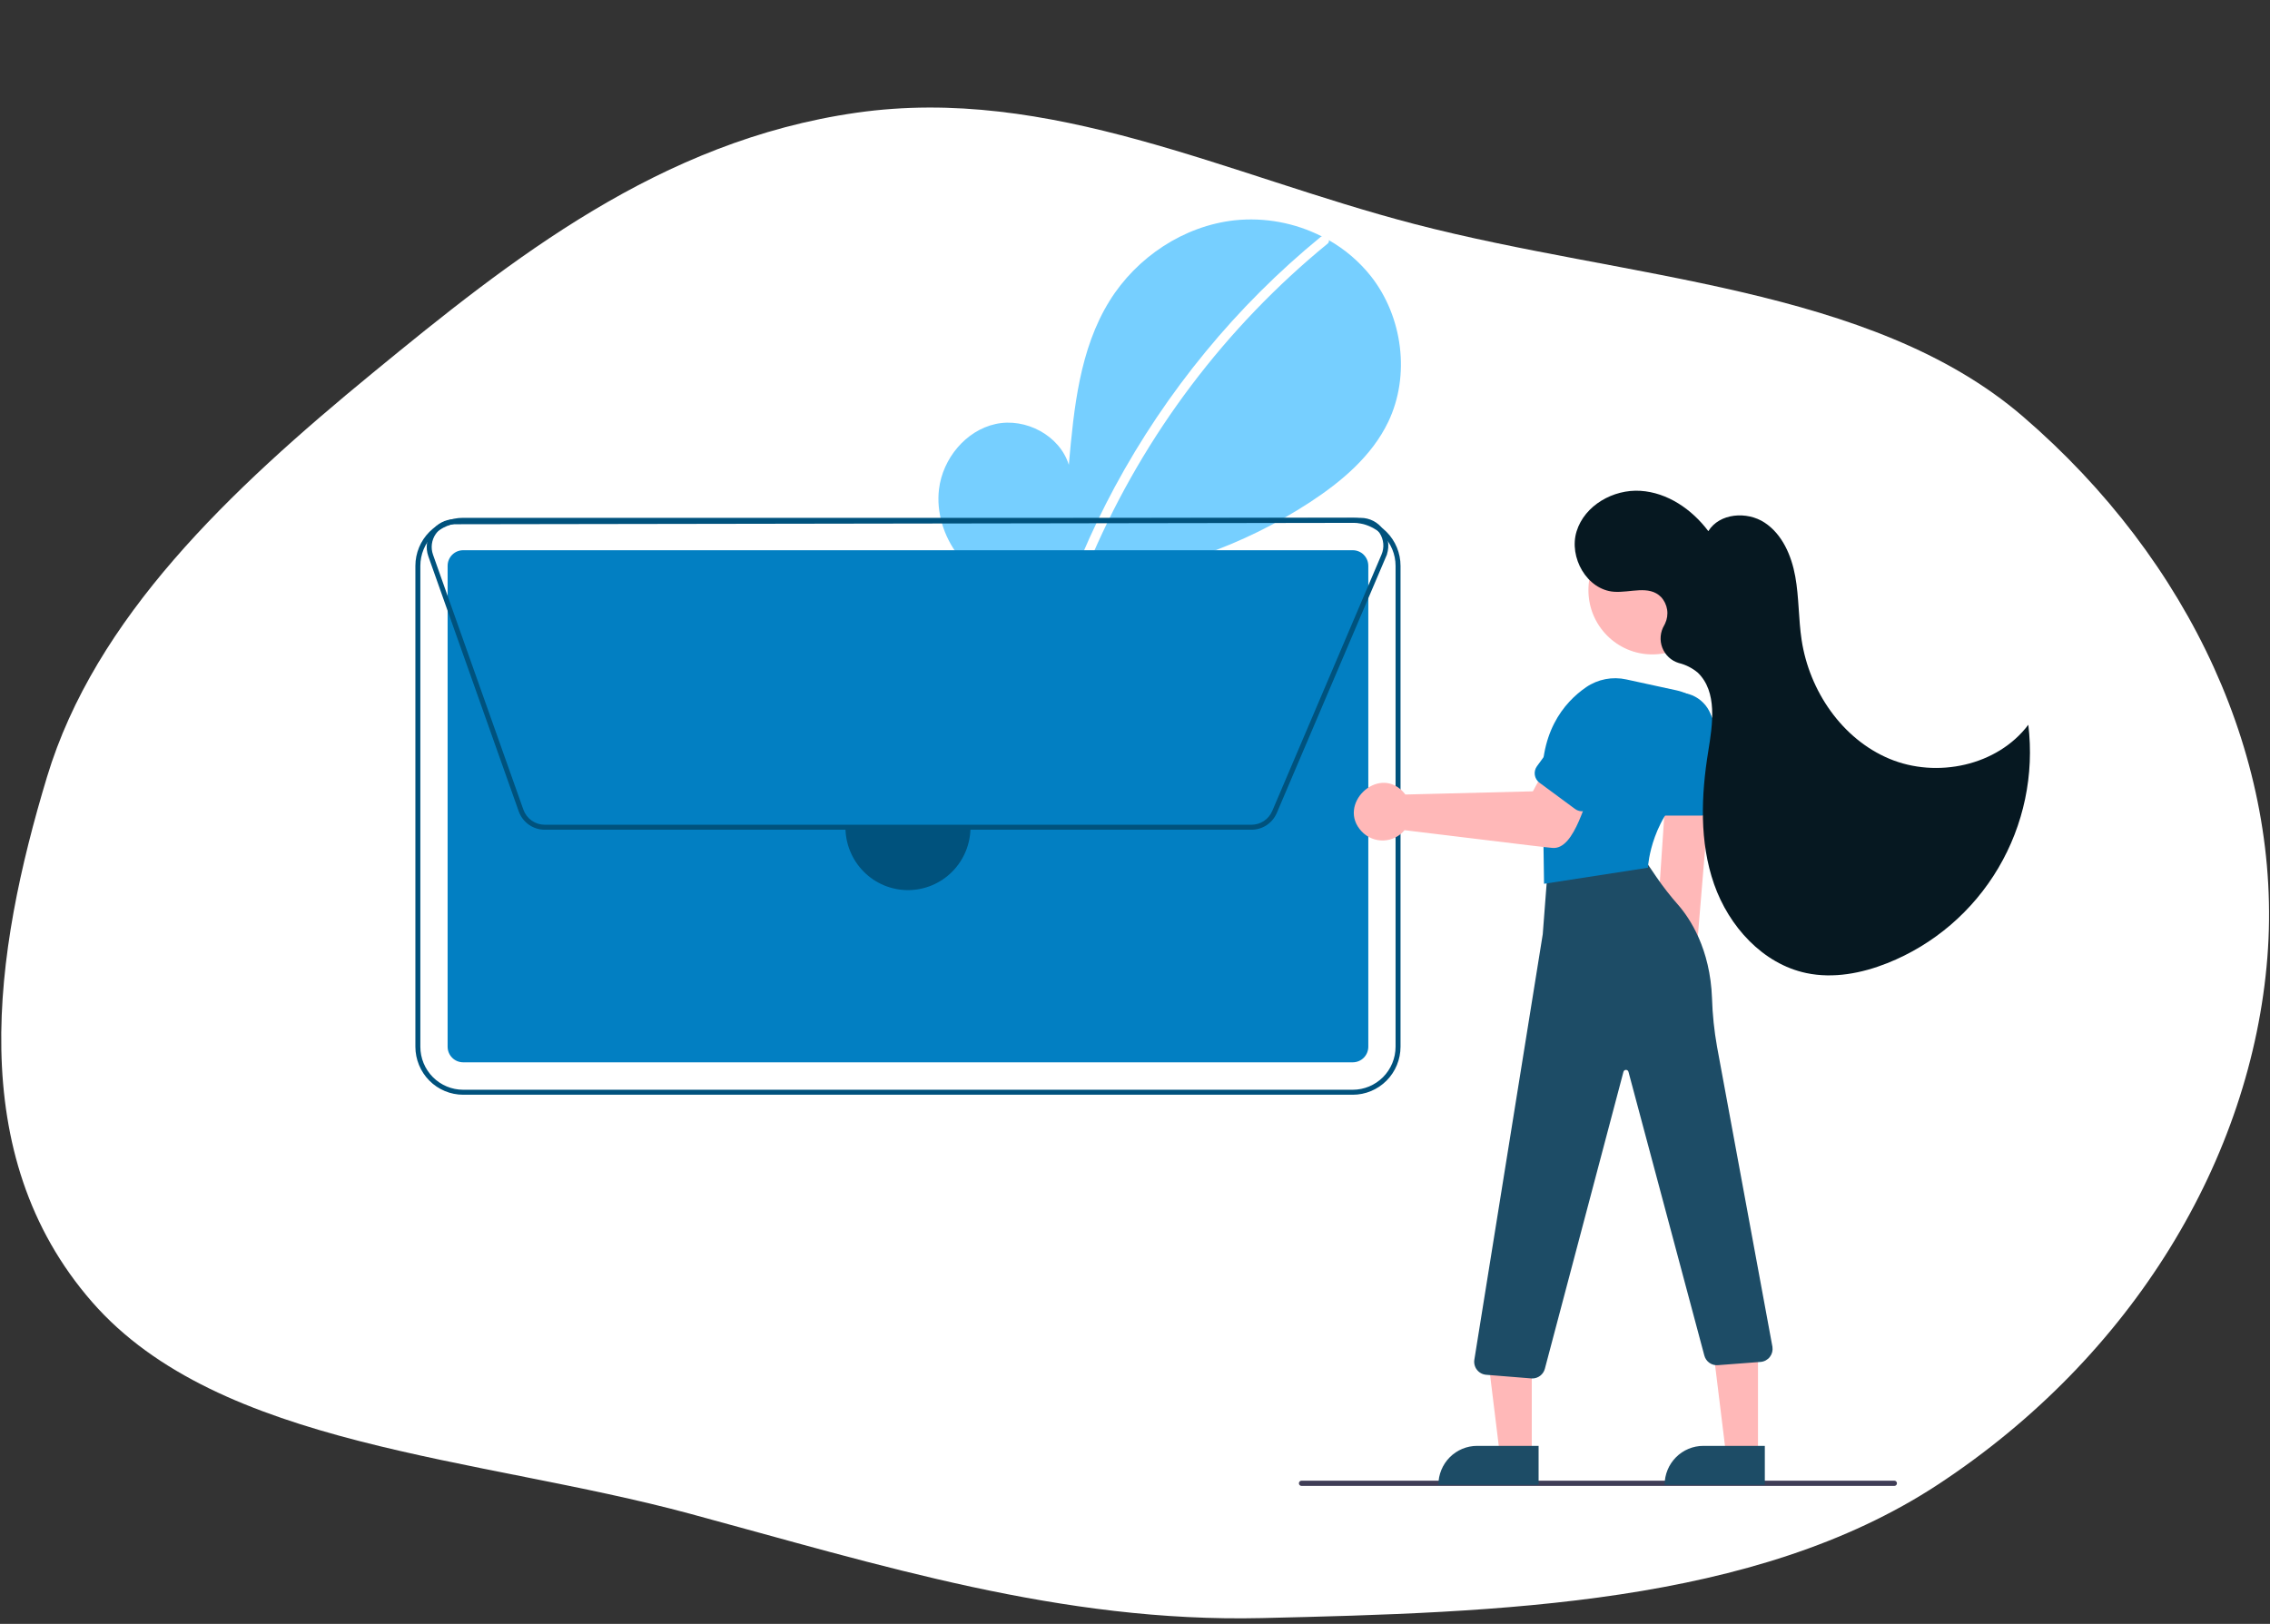 <svg width="566" height="405" viewBox="0 0 566 405" fill="none" xmlns="http://www.w3.org/2000/svg">
<rect x="0" y="0" width="566" height="405" fill="#333333" stroke="none"/>
<path fill-rule="evenodd" clip-rule="evenodd" d="M504.35 103.835C466.559 71.333 405.664 69.67 352.629 55.859C306.083 43.739 261.824 21.211 213.559 28.111C164.553 35.117 127.543 64.595 92.956 92.984C57.122 122.397 23.708 154.071 11.714 193.788C-1.466 237.431 -9.2 287.857 22.973 324.732C54.67 361.062 119.21 363.252 172.02 377.523C219.341 390.311 264.627 404.722 314.641 403.552C373.961 402.164 437.518 400.273 483.216 370.242C531.932 338.228 561.378 288.774 565.342 238.802C569.223 189.884 546.241 139.864 504.35 103.835Z" fill="white"/>
<g clip-path="url(#clip0_5145_45045)">
<path d="M346.143 105.212C342.052 113.736 334.525 120.082 326.641 125.247C318.278 130.706 309.287 135.125 299.865 138.407C298.569 138.864 297.259 139.301 295.95 139.712H239.882C239.519 139.294 239.169 138.857 238.832 138.407C235.311 133.725 233.425 127.797 234.131 121.986C235.059 114.369 240.809 107.364 248.271 105.741C255.734 104.123 264.24 108.604 266.502 115.934C267.754 101.802 269.193 87.076 276.662 75.037C283.424 64.139 295.146 56.34 307.84 54.944C315.306 54.162 322.839 55.549 329.546 58.942C330.162 59.255 330.771 59.581 331.368 59.92C335.392 62.215 338.944 65.263 341.832 68.9C349.748 78.983 351.686 93.636 346.143 105.212Z" fill="#76CFFF"/>
<path d="M331.369 59.92C331.385 60.091 331.356 60.263 331.285 60.42C331.215 60.576 331.105 60.712 330.967 60.813C305.574 81.613 285.491 108.217 272.391 138.407C272.196 138.837 272.008 139.274 271.826 139.711H269.246C269.427 139.274 269.609 138.837 269.797 138.407C272.254 132.642 274.971 126.994 277.947 121.464C284.387 109.524 291.965 98.241 300.573 87.773C309.181 77.293 318.794 67.693 329.275 59.111C329.358 59.043 329.45 58.986 329.547 58.941C329.729 58.862 329.927 58.826 330.125 58.834C330.323 58.843 330.517 58.896 330.692 58.99C330.867 59.084 331.019 59.216 331.136 59.377C331.253 59.538 331.333 59.724 331.369 59.92Z" fill="white"/>
<path d="M411.98 163.212C420.775 163.212 427.904 156.041 427.904 147.194C427.904 138.348 420.775 131.177 411.98 131.177C403.186 131.177 396.057 138.348 396.057 147.194C396.057 156.041 403.186 163.212 411.98 163.212Z" fill="#FFB8B8"/>
<path d="M472.334 370.589H324.516C324.344 370.589 324.179 370.521 324.057 370.398C323.936 370.276 323.867 370.11 323.867 369.937C323.867 369.764 323.936 369.598 324.057 369.476C324.179 369.354 324.344 369.285 324.516 369.285H472.334C472.506 369.285 472.671 369.354 472.793 369.476C472.914 369.598 472.983 369.764 472.983 369.937C472.983 370.11 472.914 370.276 472.793 370.398C472.671 370.521 472.506 370.589 472.334 370.589Z" fill="#3F3D56"/>
<path d="M115.476 137.228C114.451 137.229 113.468 137.639 112.743 138.368C112.018 139.097 111.611 140.086 111.609 141.117V261.054C111.611 262.085 112.018 263.074 112.743 263.803C113.468 264.532 114.451 264.943 115.476 264.944H337.305C338.33 264.943 339.313 264.532 340.038 263.803C340.763 263.074 341.17 262.085 341.172 261.054V141.117C341.17 140.086 340.763 139.097 340.038 138.368C339.313 137.639 338.33 137.229 337.305 137.228H115.476Z" fill="#027FC2"/>
<path d="M337.304 273.03H115.476C112.32 273.026 109.294 271.763 107.063 269.519C104.831 267.274 103.576 264.23 103.572 261.056V141.119C103.576 137.945 104.831 134.901 107.063 132.657C109.294 130.412 112.32 129.149 115.476 129.146H337.304C340.46 129.149 343.485 130.412 345.717 132.657C347.949 134.901 349.204 137.945 349.207 141.119V261.056C349.204 264.23 347.949 267.274 345.717 269.519C343.486 271.763 340.46 273.026 337.304 273.03ZM115.476 130.389C112.648 130.392 109.936 131.524 107.936 133.536C105.937 135.547 104.812 138.274 104.809 141.119V261.056C104.812 263.901 105.937 266.628 107.936 268.64C109.936 270.651 112.648 271.783 115.476 271.786H337.304C340.132 271.783 342.843 270.651 344.843 268.64C346.843 266.628 347.968 263.901 347.971 261.056V141.119C347.968 138.274 346.843 135.547 344.843 133.536C342.843 131.524 340.132 130.392 337.304 130.389H115.476Z" fill="#00527D"/>
<path d="M312.041 206.935H135.811C134.393 206.933 133.01 206.491 131.85 205.669C130.691 204.846 129.812 203.684 129.334 202.341L106.8 138.745C106.43 137.702 106.315 136.585 106.463 135.488C106.612 134.391 107.021 133.346 107.654 132.44C108.288 131.535 109.129 130.796 110.105 130.285C111.082 129.775 112.166 129.507 113.267 129.506L339.275 129.156C340.361 129.155 341.433 129.412 342.401 129.908C343.369 130.403 344.207 131.122 344.846 132.006C345.485 132.89 345.907 133.913 346.077 134.993C346.246 136.072 346.16 137.176 345.823 138.215L345.849 138.226L318.361 202.743C317.832 203.988 316.95 205.049 315.827 205.794C314.703 206.54 313.386 206.936 312.041 206.935ZM339.285 130.4L113.269 130.749C112.366 130.751 111.477 130.97 110.676 131.389C109.875 131.808 109.185 132.414 108.665 133.156C108.146 133.899 107.811 134.756 107.689 135.656C107.567 136.556 107.661 137.472 107.964 138.327L130.499 201.923C130.891 203.025 131.612 203.978 132.562 204.653C133.513 205.327 134.648 205.69 135.811 205.692H312.041C313.144 205.692 314.224 205.367 315.146 204.756C316.068 204.144 316.79 203.274 317.224 202.253L344.469 138.308L344.696 138.406L344.469 138.308C344.836 137.445 344.985 136.504 344.902 135.569C344.819 134.634 344.507 133.734 343.993 132.95C343.479 132.166 342.78 131.523 341.958 131.078C341.137 130.633 340.218 130.4 339.285 130.4Z" fill="#00527D"/>
<path d="M241.983 206.315C241.983 210.475 240.34 214.464 237.416 217.405C234.492 220.346 230.527 221.998 226.392 221.998C222.257 221.998 218.291 220.346 215.367 217.405C212.443 214.464 210.801 210.475 210.801 206.315" fill="#00527D"/>
<path d="M421.401 252.12C422.254 251.56 422.975 250.82 423.512 249.95C424.05 249.08 424.392 248.102 424.513 247.086C424.634 246.069 424.533 245.037 424.215 244.064C423.897 243.091 423.371 242.2 422.674 241.453L426.546 195.013L415.456 196.24L412.418 241.44C411.249 242.701 410.58 244.35 410.539 246.073C410.498 247.797 411.087 249.477 412.194 250.793C413.301 252.11 414.85 252.972 416.547 253.216C418.244 253.461 419.971 253.07 421.401 252.12Z" fill="#FFB8B8"/>
<path d="M381.931 362.889L373.982 362.888L370.201 332.049L381.932 332.049L381.931 362.889Z" fill="#FFB8B8"/>
<path d="M368.304 360.604H383.633V370.312H358.652C358.652 369.037 358.902 367.775 359.387 366.597C359.872 365.419 360.583 364.349 361.479 363.447C362.375 362.546 363.439 361.83 364.61 361.343C365.781 360.855 367.036 360.604 368.304 360.604Z" fill="#1D4C66"/>
<path d="M438.335 362.889L430.387 362.888L426.605 332.049L438.336 332.049L438.335 362.889Z" fill="#FFB8B8"/>
<path d="M424.71 360.604H440.039V370.312H415.059C415.059 367.737 416.075 365.268 417.885 363.447C419.695 361.626 422.15 360.604 424.71 360.604Z" fill="#1D4C66"/>
<path d="M382.065 343.789C381.979 343.789 381.892 343.785 381.805 343.778L370.556 342.873C370.109 342.837 369.675 342.708 369.281 342.495C368.886 342.282 368.54 341.989 368.264 341.635C367.987 341.281 367.787 340.873 367.675 340.437C367.563 340.001 367.542 339.546 367.614 339.102L384.67 232.982L385.813 218.015C385.863 217.315 386.138 216.651 386.596 216.121C387.054 215.592 387.67 215.226 388.352 215.079L405.507 211.305C406.138 211.163 406.796 211.215 407.397 211.455C407.998 211.694 408.513 212.11 408.876 212.648L413.059 218.799C414.701 221.19 416.486 223.478 418.404 225.652C421.372 229.052 426.418 236.602 426.871 248.957C426.993 253.016 427.412 257.06 428.125 261.057L441.937 335.899C442.006 336.338 441.986 336.787 441.878 337.217C441.769 337.648 441.574 338.052 441.304 338.404C441.035 338.756 440.696 339.049 440.31 339.265C439.924 339.481 439.498 339.615 439.058 339.659L428.394 340.472C427.632 340.547 426.867 340.347 426.237 339.908C425.607 339.468 425.153 338.817 424.957 338.072L406.041 267.312C406.004 267.173 405.922 267.051 405.809 266.963C405.696 266.876 405.557 266.829 405.414 266.829C405.271 266.829 405.132 266.877 405.019 266.965C404.906 267.052 404.825 267.175 404.788 267.314L385.196 341.367C385.012 342.061 384.605 342.674 384.039 343.112C383.473 343.55 382.779 343.788 382.065 343.789Z" fill="#1D4C66"/>
<path d="M384.99 220.422L384.66 197.548C383.448 182.919 389.888 175.238 395.505 171.374C396.954 170.39 398.586 169.712 400.303 169.382C402.019 169.052 403.785 169.075 405.492 169.451L418.024 172.176C419.769 172.559 421.419 173.293 422.873 174.335C424.328 175.377 425.558 176.705 426.488 178.239C427.377 179.686 427.961 181.302 428.203 182.986C428.446 184.669 428.341 186.385 427.896 188.027C427.025 191.099 425.095 193.758 422.45 195.528C411.682 203.174 410.924 216.018 410.917 216.147L410.904 216.413L384.99 220.422Z" fill="#027FC2"/>
<path d="M424.209 203.413H413.187C412.414 203.412 411.672 203.103 411.125 202.553C410.578 202.003 410.27 201.257 410.27 200.478V181.24C410.27 178.991 411.157 176.835 412.738 175.245C414.319 173.655 416.462 172.762 418.698 172.762C420.933 172.762 423.077 173.655 424.657 175.245C426.238 176.835 427.126 178.991 427.126 181.24V200.478C427.125 201.257 426.818 202.003 426.271 202.553C425.724 203.103 424.982 203.412 424.209 203.413Z" fill="#027FC2"/>
<path d="M350.211 207.048C349.561 207.827 348.755 208.46 347.846 208.903C346.936 209.347 345.943 209.591 344.932 209.621C343.922 209.65 342.917 209.464 341.983 209.074C341.049 208.684 340.208 208.1 339.515 207.359C333.235 200.734 343.501 190.786 349.805 197.425C350.027 197.654 350.234 197.898 350.423 198.156L382.209 197.361L386.003 190.381L397.663 194.935C395.425 198.427 392.854 212.132 386.999 211.465C386.232 211.486 350.996 207.104 350.211 207.048Z" fill="#FFB8B8"/>
<path d="M392.732 201.767L383.846 195.207C383.223 194.746 382.807 194.055 382.69 193.286C382.573 192.517 382.763 191.733 383.22 191.105L394.536 175.595C395.191 174.697 396.015 173.938 396.962 173.361C397.908 172.784 398.958 172.4 400.052 172.231C401.146 172.062 402.263 172.112 403.338 172.377C404.413 172.642 405.425 173.117 406.318 173.776C407.21 174.435 407.964 175.264 408.538 176.216C409.112 177.168 409.494 178.224 409.662 179.325C409.83 180.425 409.78 181.548 409.517 182.629C409.253 183.711 408.781 184.729 408.126 185.627L396.81 201.137C396.352 201.764 395.665 202.182 394.9 202.3C394.136 202.418 393.356 202.226 392.732 201.767Z" fill="#027FC2"/>
<path d="M415.169 155.52C415.683 154.441 415.861 153.232 415.681 152.05C415.5 150.868 414.969 149.768 414.158 148.895C411.162 145.856 406.482 147.883 402.433 147.585C395.69 147.09 391.097 139.001 393.11 132.508C395.123 126.015 402.279 121.986 409.027 122.413C415.775 122.84 421.884 127.039 425.952 132.472C428.735 127.965 435.575 127.44 439.989 130.345C444.403 133.25 446.687 138.56 447.631 143.78C448.574 149.001 448.42 154.366 449.215 159.611C451.142 172.326 459.3 184.3 471.105 189.242C482.909 194.185 498.015 191.008 505.738 180.757C507.24 193.18 504.606 205.753 498.247 216.509C491.889 227.266 482.166 235.599 470.598 240.204C464.201 242.751 457.137 244.103 450.402 242.688C439.53 240.402 431.073 231.049 427.388 220.509C423.702 209.97 424.144 198.405 425.934 187.378C427.036 180.586 428.257 172.543 423.333 167.766C421.95 166.608 420.324 165.783 418.577 165.354C417.651 165.074 416.8 164.585 416.09 163.924C415.38 163.263 414.829 162.448 414.48 161.541C414.13 160.634 413.991 159.659 414.074 158.689C414.156 157.72 414.457 156.782 414.954 155.947C415.033 155.805 415.105 155.663 415.169 155.52Z" fill="#061821"/>
</g>
<defs>
<clipPath id="clip0_5145_45045">
<rect width="433.034" height="370.589" fill="white" transform="translate(73.107)"/>
</clipPath>
</defs>
</svg>
